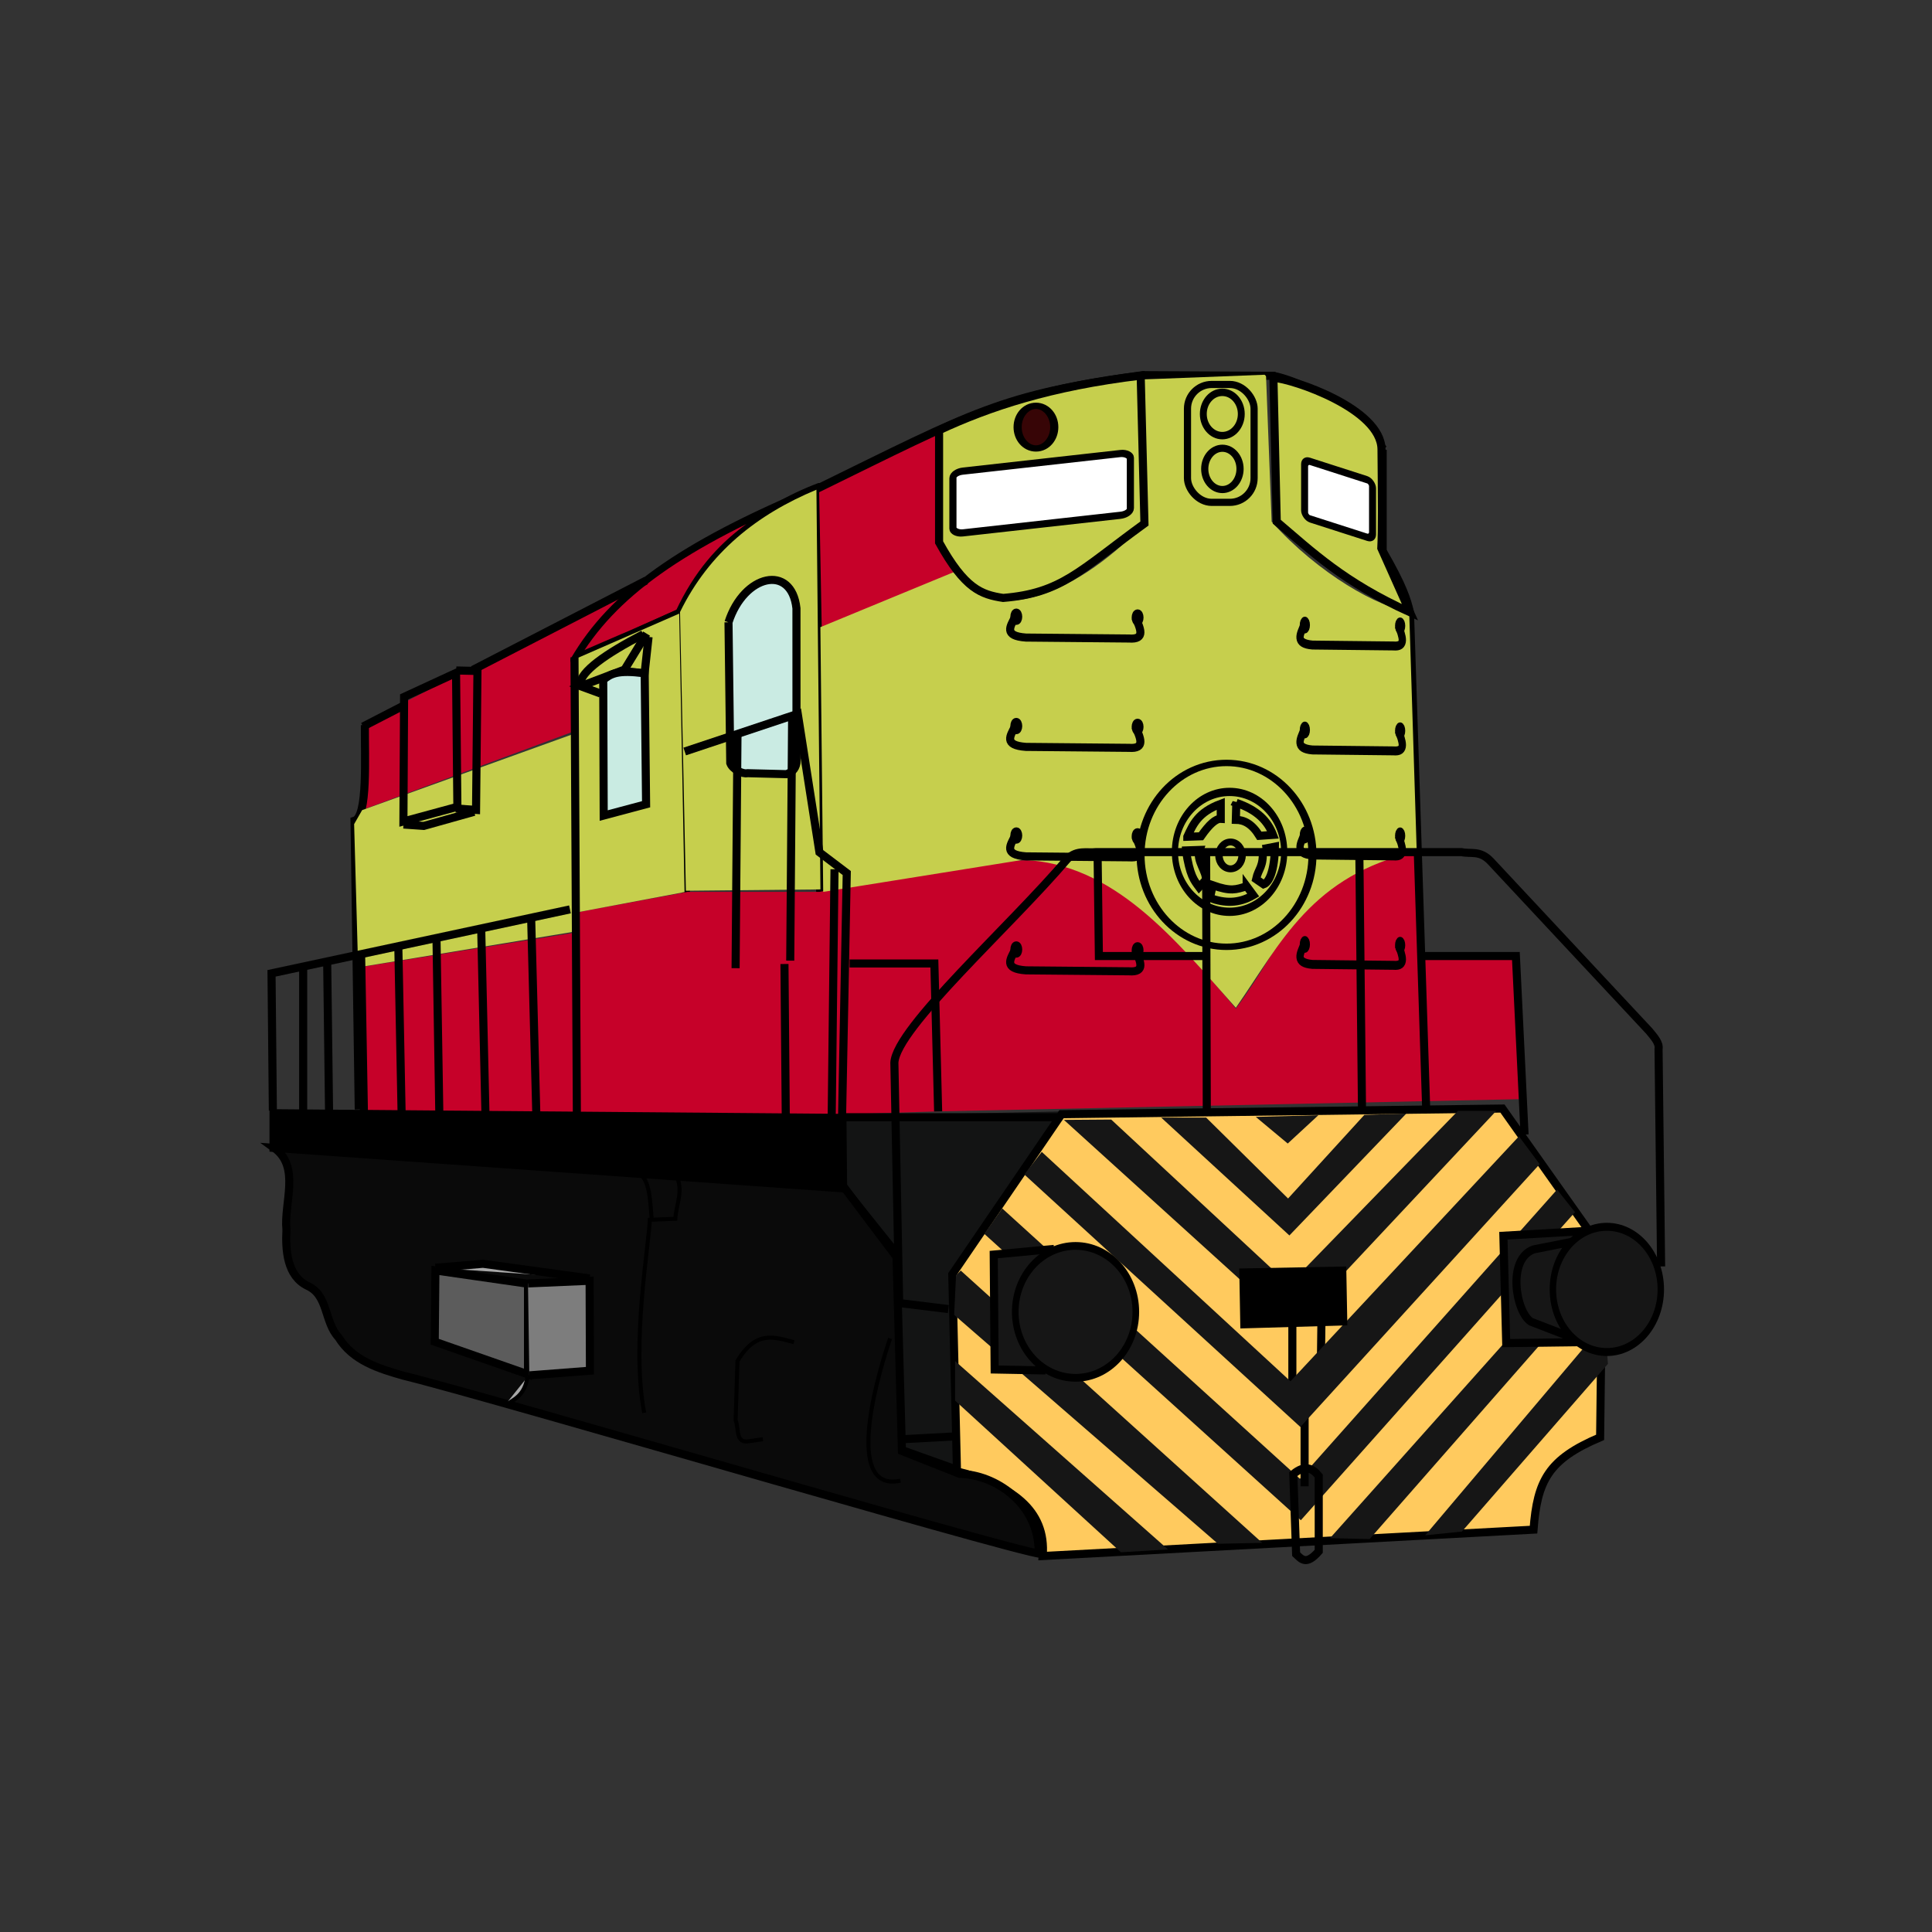 <?xml version="1.0" encoding="UTF-8" standalone="no"?>
<!-- Created with Inkscape (http://www.inkscape.org/) -->

<svg
   xmlns:dc="http://purl.org/dc/elements/1.1/"
   xmlns:cc="http://creativecommons.org/ns#"
   xmlns:rdf="http://www.w3.org/1999/02/22-rdf-syntax-ns#"
   xmlns:svg="http://www.w3.org/2000/svg"
   xmlns="http://www.w3.org/2000/svg"
   xmlns:sodipodi="http://sodipodi.sourceforge.net/DTD/sodipodi-0.dtd"
   xmlns:inkscape="http://www.inkscape.org/namespaces/inkscape"
   width="318.898"
   height="318.898"
   id="svg2"
   version="1.1"
   inkscape:version="0.48.3.1 r9886"
   sodipodi:docname="Logo SFA.svg">
  <rect width="100%" height="100%" fill="#333333" stroke="none"/>
  <defs
     id="defs4">
    <linearGradient
       id="linearGradient4210">
      <stop
         style="stop-color:#bd1015;stop-opacity:1;"
         offset="0"
         id="stop4212" />
      <stop
         id="stop4218"
         offset="0.5"
         style="stop-color:#bd1015;stop-opacity:0.498;" />
      <stop
         style="stop-color:#bd1015;stop-opacity:0;"
         offset="1"
         id="stop4214" />
    </linearGradient>
  </defs>
  <sodipodi:namedview
     id="base"
     pagecolor="#ffffff"
     bordercolor="#666666"
     borderopacity="1.0"
     inkscape:pageopacity="0.0"
     inkscape:pageshadow="2"
     inkscape:zoom="1.4204924"
     inkscape:cx="233.67497"
     inkscape:cy="193.25712"
     inkscape:document-units="px"
     inkscape:current-layer="layer1"
     showgrid="false"
     units="mm"
     inkscape:window-width="1280"
     inkscape:window-height="748"
     inkscape:window-x="0"
     inkscape:window-y="0"
     inkscape:window-maximized="1"
     fit-margin-top="0"
     fit-margin-left="0"
     fit-margin-right="0"
     fit-margin-bottom="0" />
  <g
     inkscape:label="vector draw"
     inkscape:groupmode="layer"
     id="layer1"
     transform="translate(-10,-723.465)"
     style="display:inline">
    <g
       id="g4111"
       transform="matrix(0.769,0,0,0.769,35.652,214.668)">
      <path
         inkscape:connector-curvature="0"
         id="path4302"
         d="m 160.324,972.575 12.335,4.853 -1.618,-42.667 24.265,-34.578 -47.722,1.011 -0.202,15.57 12.133,14.559 z"
         style="fill:#131414;fill-opacity:1;stroke:none" />
      <path
         sodipodi:nodetypes="cccccccccc"
         inkscape:connector-curvature="0"
         id="path4300"
         d="m 172.052,977.428 -1.011,-42.262 23.456,-34.376 94.635,-1.213 18.603,26.287 2.831,6.066 -0.468,38.218 c -11.13,4.731 -13.493,9.288 -14.294,19.817 l -105.352,5.662 c 0.824,-10.012 -6.893,-15.181 -18.401,-18.199 z"
         style="fill:#ffca5e;fill-opacity:1;stroke:#000000;stroke-width:1.734px;stroke-linecap:butt;stroke-linejoin:miter;stroke-opacity:1" />
      <path
         inkscape:connector-curvature="0"
         id="path4290"
         d="m 181.758,921.012 63.899,58.035 55.204,-62.079 3.842,4.853 -58.843,66.123 -67.943,-61.472 z"
         style="fill:#161616;fill-opacity:1;stroke:none" />
      <path
         inkscape:connector-curvature="0"
         id="path4296"
         d="m 252.128,991.785 38.622,-43.273 7.28,0.809 -37.409,42.667 z"
         style="fill:#161616;fill-opacity:1;stroke:none" />
      <path
         inkscape:connector-curvature="0"
         id="path4292"
         d="m 171.446,943.861 56.619,49.137 9.504,-0.202 -64.707,-58.439 -1.011,1.011 z"
         style="fill:#161616;fill-opacity:1;stroke:none" />
      <path
         inkscape:connector-curvature="0"
         id="path3926"
         d="m 305.512,949.726 -15.57,0.202 -0.607,-23.052 17.39,-1.011"
         style="fill:#161616;fill-opacity:1;stroke:#000000;stroke-width:1.734px;stroke-linecap:butt;stroke-linejoin:miter;stroke-opacity:1" />
      <path
         sodipodi:nodetypes="ccc"
         inkscape:connector-curvature="0"
         id="path3930"
         d="m 189.847,931.426 c -3.255,1.807 -6.349,3.208 -7.684,10.717 0.748,7.179 3.052,8.643 6.774,12.234"
         style="fill:none;stroke:#000000;stroke-width:1.734px;stroke-linecap:butt;stroke-linejoin:miter;stroke-opacity:1" />
      <path
         inkscape:connector-curvature="0"
         id="path3924"
         d="m 191.06,955.792 -10.919,-0.202 -0.202,-24.67 12.942,-1.213"
         style="fill:#161616;fill-opacity:1;stroke:#000000;stroke-width:1.734px;stroke-linecap:butt;stroke-linejoin:miter;stroke-opacity:1" />
      <path
         sodipodi:nodetypes="ccccc"
         inkscape:connector-curvature="0"
         id="path4163"
         d="m 244.039,943.255 0,14.964 c 1.427,3.175 3.025,2.814 6.066,0.607 l 0.202,-15.772 c -1.945,-1.523 -3.807,-3.961 -6.269,0.202 z"
         style="fill:none;stroke:#000000;stroke-width:1.734px;stroke-linecap:butt;stroke-linejoin:miter;stroke-opacity:1" />
      <path
         sodipodi:nodetypes="cc"
         inkscape:connector-curvature="0"
         id="path4165"
         d="m 246.668,958.218 1e-5,22.445"
         style="fill:none;stroke:#000000;stroke-width:1.734px;stroke-linecap:butt;stroke-linejoin:miter;stroke-opacity:1" />
      <path
         sodipodi:nodetypes="ccccc"
         inkscape:connector-curvature="0"
         id="path4167"
         d="m 244.242,978.035 c 2.439,-2.031 4.094,-1.32 5.46,0.404 l 0,16.177 c -2.706,3.105 -3.711,1.674 -4.853,0.607 z"
         style="fill:none;stroke:#000000;stroke-width:1.734px;stroke-linecap:butt;stroke-linejoin:miter;stroke-opacity:1" />
      <path
         inkscape:connector-curvature="0"
         id="path4282"
         d="m 236.184,901.368 6.863,5.719 6.577,-6.077 z"
         style="fill:#161616;fill-opacity:1;stroke:none" />
      <path
         inkscape:connector-curvature="0"
         id="path4284"
         d="m 225.531,901.511 17.587,17.373 16.372,-17.945 9.008,-0.286 -25.094,26.166 -27.525,-25.308 z"
         style="fill:#161616;fill-opacity:1;stroke:none" />
      <path
         inkscape:connector-curvature="0"
         id="path4286"
         d="m 195.004,902.011 10.152,-0.071 38.177,35.46 36.247,-37.319 8.222,0 -39.75,42.395 -10.152,-1.573 z"
         style="fill:#161616;fill-opacity:1;stroke:none" />
      <path
         sodipodi:nodetypes="cccc"
         inkscape:connector-curvature="0"
         id="path3928"
         d="m 304.248,928.14 -8.392,1.668 c -5.779,2.012 -3.886,13.411 -0.607,15.52 l 8.24,3.185"
         style="fill:none;stroke:#000000;stroke-width:1.734px;stroke-linecap:butt;stroke-linejoin:miter;stroke-opacity:1" />
      <path
         inkscape:connector-curvature="0"
         id="path4294"
         d="m 171.648,962.263 35.589,32.556 10.111,-0.607 -45.7,-40.442 z"
         style="fill:#161616;fill-opacity:1;stroke:none" />
      <path
         inkscape:connector-curvature="0"
         id="path4298"
         d="m 280.437,990.37 31.343,-35.994 -0.202,-2.629 -4.651,-1.213 -34.376,40.644 z"
         style="fill:#161616;fill-opacity:1;stroke:none" />
      <path
         sodipodi:nodetypes="cccccc"
         inkscape:connector-curvature="0"
         id="path3902"
         d="m 142.457,766.176 0.286,102.091 -7.435,0 -21.162,2.574 -1.287,-77.784 c 6.632,-13.609 16.87,-22.035 29.598,-26.881 z"
         style="fill:none;stroke:#000000;stroke-width:1.734px;stroke-linecap:butt;stroke-linejoin:miter;stroke-opacity:1" />
      <g
         style="fill:#c60129;fill-opacity:1"
         id="g3311">
        <path
           style="fill:#c60129;fill-opacity:1;fill-rule:nonzero;stroke:none"
           d="m 44.255,900.184 -0.404,-30.938 46.509,-7.482 -0.202,-4.246 24.063,-4.449 28.31,0 27.298,-5.257 9.908,-0.809 c 18.232,-3.172 29.678,3.923 52.17,31.14 11.12,-14.896 13.068,-28.212 39.229,-33.769 l 0.809,22.85 19.817,-0.404 1.415,30.736 -125.169,2.629 -32.96,1.011 z"
           id="path4196"
           inkscape:connector-curvature="0"
           sodipodi:nodetypes="cccccccccccccccc" />
        <g
           style="fill:#c60129;fill-opacity:1"
           id="g3291">
          <path
             inkscape:connector-curvature="0"
             id="path4188"
             d="m 44.656,835.38 45.469,-16.872 -0.572,-15.442 13.441,-16.3 -58.052,30.027 z"
             style="fill:#c60129;fill-opacity:1;stroke:none" />
          <path
             inkscape:connector-curvature="0"
             id="path4190"
             d="m 142.457,766.748 0.572,30.027 29.455,-12.297 -4.29,-6.291 -0.286,-24.307 z"
             style="fill:#c60129;fill-opacity:1;stroke:none" />
          <path
             sodipodi:nodetypes="cccc"
             inkscape:connector-curvature="0"
             id="path2996"
             d="m 89.839,803.352 c 8.25,-14.164 22.959,-24.638 51.475,-36.604 -8.936,4.83 -20.938,9.3 -28.922,26.372 z"
             style="fill:#c60129;fill-opacity:1;stroke:#000000;stroke-width:1.536;stroke-linecap:butt;stroke-linejoin:round;stroke-miterlimit:4;stroke-opacity:1;stroke-dasharray:none" />
        </g>
      </g>
      <path
         sodipodi:nodetypes="cc"
         inkscape:connector-curvature="0"
         id="path2996-2"
         d="m 112.739,792.912 c 5.82,-10.16 12.105,-18.238 28.467,-26.2"
         style="fill:none;stroke:#000000;stroke-width:1.536;stroke-linecap:butt;stroke-linejoin:round;stroke-miterlimit:4;stroke-opacity:1;stroke-dasharray:none" />
      <path
         sodipodi:nodetypes="cc"
         inkscape:connector-curvature="0"
         id="path2996-4"
         d="m 90.268,802.78 c 22.62,-9.803 0.153,0.026 22.592,-9.866"
         style="fill:none;stroke:#000000;stroke-width:1.536;stroke-linecap:butt;stroke-linejoin:round;stroke-miterlimit:4;stroke-opacity:1;stroke-dasharray:none" />
      <path
         sodipodi:nodetypes="cc"
         inkscape:connector-curvature="0"
         id="path3791"
         d="m 141.599,766.748 c 34.439,-16.861 39.72,-20.333 70.348,-24.593 l 28.454,0.143"
         style="fill:none;stroke:#000000;stroke-width:1.734px;stroke-linecap:butt;stroke-linejoin:round;stroke-opacity:1" />
      <path
         sodipodi:nodetypes="cc"
         inkscape:connector-curvature="0"
         id="path3795"
         d="m 263.565,758.026 c -4.364,-5.79 -14.106,-13.652 -23.592,-15.728"
         style="fill:none;stroke:#000000;stroke-width:1.734px;stroke-linecap:butt;stroke-linejoin:round;stroke-opacity:1" />
      <path
         sodipodi:nodetypes="cccc"
         inkscape:connector-curvature="0"
         id="path3797"
         d="m 263.422,758.168 0,21.734 c 4.359,7.511 5.25,10.514 5.862,13.155 l 3.467,106.166"
         style="fill:none;stroke:#000000;stroke-width:1.734px;stroke-linecap:butt;stroke-linejoin:round;stroke-opacity:1" />
      <path
         sodipodi:nodetypes="cccc"
         inkscape:connector-curvature="0"
         id="path3866"
         d="m 44.558,817.581 c 0,0 5.832,-3.008 8.747,-4.512 m 14.826,-7.647 c 12.397,-6.395 37.191,-19.184 37.191,-19.184"
         style="fill:none;stroke:#000000;stroke-width:1.734px;stroke-linecap:butt;stroke-linejoin:miter;stroke-opacity:1" />
      <path
         sodipodi:nodetypes="ccc"
         inkscape:connector-curvature="0"
         id="path3868"
         d="m 44.963,817.277 c -0.045,6.934 0.64,19.648 -2.224,20.524 l 0.91,61.978"
         style="fill:none;stroke:#000000;stroke-width:1.734px;stroke-linecap:butt;stroke-linejoin:miter;stroke-opacity:1" />
      <g
         style="fill:#c6cf4d;fill-opacity:1"
         id="g4102">
        <path
           style="fill:#c6cf4d;fill-opacity:1;stroke:none"
           d="m 113.86,852.824 28.883,-0.286 -0.858,-85.791 c -12.723,5.299 -23.022,13.427 -29.283,26.265 z"
           id="path4244"
           inkscape:connector-curvature="0"
           sodipodi:nodetypes="ccccc" />
        <g
           style="fill:#c6cf4d;fill-opacity:1"
           id="g3298">
          <path
             sodipodi:nodetypes="cccccccccccc"
             inkscape:connector-curvature="0"
             id="path4248"
             d="m 143.338,853.069 42.869,-6.875 c 19.567,0.832 32.4,16.815 45.7,31.747 9.814,-14.114 16.26,-28.415 38.825,-33.567 l -1.618,-51.564 c -6.192,-0.542 -19.56,-8.027 -29.523,-19.21 l -1.213,-31.545 -26.085,1.011 -0.202,31.14 c -15.849,16.563 -33.937,21.671 -40.442,10.111 l -28.916,11.93 z"
             style="fill:#c6cf4d;fill-opacity:1;stroke:none" />
          <path
             inkscape:connector-curvature="0"
             id="path4246"
             d="m 90.84,857.4 22.735,-4.29 -1.144,-59.768 -22.592,9.866 z"
             style="fill:#c6cf4d;fill-opacity:1;stroke:none" />
          <path
             inkscape:connector-curvature="0"
             id="path4194"
             d="m 44.37,835.523 -1.716,3.003 0.858,30.742 46.756,-7.721 L 89.982,819.08 z"
             style="fill:#c6cf4d;fill-opacity:1;stroke:none" />
          <path
             sodipodi:nodetypes="cccccc"
             inkscape:connector-curvature="0"
             id="path3870"
             d="m 168.21,753.985 0,24.063 c 5.523,10.02 9.103,11.213 13.75,11.93 12.551,-1.051 16.229,-5.712 30.332,-15.975 l -0.809,-31.747 c -19.517,2.359 -32.473,6.716 -43.273,11.728 z"
             style="fill:#c6cf4d;fill-opacity:1;stroke:#000000;stroke-width:1.734px;stroke-linecap:butt;stroke-linejoin:miter;stroke-opacity:1" />
          <path
             sodipodi:nodetypes="ccccsc"
             inkscape:connector-curvature="0"
             id="path3872"
             d="m 239.973,742.726 0.715,30.885 c 7.65,6.482 14.322,12.964 28.597,19.446 l -6.153,-13.771 c 0.198,-4.018 0.152,-9.87 0.043,-21.21 -0.083,-8.686 -18.926,-15.059 -23.202,-15.35 z"
             style="fill:#c6cf4d;fill-opacity:1;stroke:#000000;stroke-width:1.734px;stroke-linecap:butt;stroke-linejoin:miter;stroke-opacity:1" />
        </g>
      </g>
      <rect
         ry="1.214"
         rx="2.142"
         transform="matrix(0.994,-0.111,0,1,0,0)"
         y="782.112"
         x="172.214"
         height="13.257"
         width="38.32"
         id="rect3874"
         style="fill:#ffffff;fill-opacity:1;stroke:#000000;stroke-width:1.541;stroke-linecap:round;stroke-linejoin:round;stroke-miterlimit:4;stroke-opacity:1;stroke-dasharray:none" />
      <path
         transform="matrix(1.83,0,0,1.977,-101.649,515.369)"
         d="m 182.91,118.93 c 0,1.298 -0.997,2.35 -2.227,2.35 -1.23,0 -2.227,-1.052 -2.227,-2.35 0,-1.298 0.997,-2.35 2.227,-2.35 1.23,0 2.227,1.052 2.227,2.35 z"
         sodipodi:ry="2.3502917"
         sodipodi:rx="2.2265923"
         sodipodi:cy="118.93041"
         sodipodi:cx="180.68384"
         id="path3880"
         style="fill:none;stroke:#000000;stroke-width:0.807;stroke-linecap:round;stroke-linejoin:round;stroke-miterlimit:4;stroke-opacity:1;stroke-dasharray:none"
         sodipodi:type="arc" />
      <path
         transform="matrix(2.042,0,0,2.028,-139.686,507.709)"
         d="m 182.416,125.528 c 0,1.207 -0.831,2.185 -1.855,2.185 -1.025,0 -1.855,-0.978 -1.855,-2.185 0,-1.207 0.831,-2.185 1.855,-2.185 1.025,0 1.855,0.978 1.855,2.185 z"
         sodipodi:ry="2.185359"
         sodipodi:rx="1.8554935"
         sodipodi:cy="125.52772"
         sodipodi:cx="180.56013"
         id="path3882"
         style="fill:none;stroke:#000000;stroke-width:0.755;stroke-linecap:round;stroke-linejoin:round;stroke-miterlimit:4;stroke-opacity:1;stroke-dasharray:none"
         sodipodi:type="arc" />
      <rect
         ry="5.202"
         rx="5.202"
         y="744.156"
         x="221.528"
         height="25.308"
         width="14.298"
         id="rect3884"
         style="fill:none;stroke:#000000;stroke-width:1.536;stroke-linecap:round;stroke-linejoin:round;stroke-miterlimit:4;stroke-opacity:1;stroke-dasharray:none" />
      <path
         transform="matrix(2.172,0,0,1.734,-162.181,544.454)"
         d="m 189.013,173.399 c 0,6.285 -3.803,11.38 -8.494,11.38 -4.691,0 -8.494,-5.095 -8.494,-11.38 0,-6.285 3.803,-11.38 8.494,-11.38 4.691,0 8.494,5.095 8.494,11.38 z"
         sodipodi:ry="11.380361"
         sodipodi:rx="8.4940367"
         sodipodi:cy="173.39946"
         sodipodi:cx="180.51891"
         id="path3886"
         style="fill:none;stroke:#000000;stroke-width:0.792;stroke-linecap:round;stroke-linejoin:round;stroke-miterlimit:4;stroke-opacity:1;stroke-dasharray:none"
         sodipodi:type="arc" />
      <path
         transform="matrix(2.539,0,0,3.392,-230.079,309.457)"
         d="m 186.044,157.731 c 0,2.095 -2.068,3.793 -4.618,3.793 -2.551,0 -4.618,-1.698 -4.618,-3.793 0,-2.095 2.068,-3.793 4.618,-3.793 2.551,0 4.618,1.698 4.618,3.793 z"
         sodipodi:ry="3.7934535"
         sodipodi:rx="4.6181173"
         sodipodi:cy="157.73083"
         sodipodi:cx="181.42604"
         id="path3888"
         style="fill:none;stroke:#000000;stroke-width:0.523;stroke-linecap:round;stroke-linejoin:round;stroke-miterlimit:4;stroke-opacity:1;stroke-dasharray:none"
         sodipodi:type="arc" />
      <path
         transform="matrix(2.178,0,0,2.017,-164.409,495.229)"
         d="m 182.577,173.533 c 0,0.789 -0.509,1.429 -1.137,1.429 -0.628,0 -1.137,-0.64 -1.137,-1.429 0,-0.789 0.509,-1.429 1.137,-1.429 0.628,0 1.137,0.64 1.137,1.429 z"
         sodipodi:ry="1.4286572"
         sodipodi:rx="1.1370945"
         sodipodi:cy="173.53267"
         sodipodi:cx="181.43945"
         id="path3890"
         style="fill:none;stroke:#000000;stroke-width:0.733;stroke-linecap:round;stroke-linejoin:round;stroke-miterlimit:4;stroke-opacity:1;stroke-dasharray:none"
         sodipodi:type="arc" />
      <path
         sodipodi:nodetypes="ccccc"
         inkscape:connector-curvature="0"
         id="path3892"
         d="m 221.493,841.239 2.932,-0.101 c 1.832,-2.635 3.223,-3.802 4.246,-3.741 l 0,-3.235 c -4.872,1.828 -5.982,4.462 -7.178,7.077 z"
         style="fill:none;stroke:#000000;stroke-width:1.734px;stroke-linecap:butt;stroke-linejoin:miter;stroke-opacity:1" />
      <path
         sodipodi:nodetypes="ccccc"
         inkscape:connector-curvature="0"
         id="path3894"
         d="m 232.008,833.96 -0.101,3.64 c 1.766,0.021 3.473,0.854 5.055,3.438 l 2.932,-0.202 c -1.11,-2.914 -3.304,-5.301 -7.886,-6.875 z"
         style="fill:none;stroke:#000000;stroke-width:1.734px;stroke-linecap:butt;stroke-linejoin:miter;stroke-opacity:1" />
      <path
         sodipodi:nodetypes="ccccc"
         inkscape:connector-curvature="0"
         id="path3896"
         d="m 237.67,843.868 2.629,-0.506 c -0.087,5.245 -1.262,7.696 -2.427,8.088 l -1.618,-1.112 c 0.527,-2.39 1.658,-2.532 1.416,-6.471 z"
         style="fill:none;stroke:#000000;stroke-width:1.734px;stroke-linecap:butt;stroke-linejoin:miter;stroke-opacity:1" />
      <path
         sodipodi:nodetypes="ccccc"
         inkscape:connector-curvature="0"
         id="path3898"
         d="m 234.232,851.856 1.415,1.921 c -3.168,1.834 -6.134,1.735 -9.302,0.607 l 0.607,-2.73 c 3.919,1.368 4.948,0.925 7.28,0.202 z"
         style="fill:none;stroke:#000000;stroke-width:1.734px;stroke-linecap:butt;stroke-linejoin:miter;stroke-opacity:1" />
      <path
         sodipodi:nodetypes="ccccc"
         inkscape:connector-curvature="0"
         id="path3900"
         d="m 221.19,844.172 2.932,-0.101 c -0.817,2.261 1.695,4.861 1.314,6.471 l -1.415,1.517 c -1.125,-1.533 -1.967,-2.44 -2.831,-7.886 z"
         style="fill:none;stroke:#000000;stroke-width:1.734px;stroke-linecap:butt;stroke-linejoin:miter;stroke-opacity:1" />
      <path
         sodipodi:nodetypes="ccccccc"
         inkscape:connector-curvature="0"
         id="path3904"
         d="m 123.011,795.202 0.378,30.226 c 0.474,1.343 2.69,2.414 3.695,2.164 l 8.367,0.211 c 0.961,-0.363 1.856,-0.842 2.153,-2.399 l -0.009,-33.204 c -1.054,-9.594 -11.262,-7.303 -14.585,3.003 z"
         style="fill:#caeff6;fill-opacity:0.883;stroke:#000000;stroke-width:1.734px;stroke-linecap:butt;stroke-linejoin:miter;stroke-opacity:1" />
      <path
         inkscape:connector-curvature="0"
         id="path3906"
         d="m 89.955,802.718 0.506,97.87"
         style="fill:none;stroke:#000000;stroke-width:1.734px;stroke-linecap:butt;stroke-linejoin:miter;stroke-opacity:1" />
      <path
         inkscape:connector-curvature="0"
         id="path3908"
         d="m 25.353,900.581 122.109,1.001 0.143,14.441 -122.252,-8.007 z"
         style="fill:#000000;fill-opacity:1;stroke:#000000;stroke-width:1.734px;stroke-linecap:butt;stroke-linejoin:miter;stroke-opacity:1" />
      <path
         inkscape:connector-curvature="0"
         id="path3910"
         d="m 135.022,868.553 0.286,33.172"
         style="fill:none;stroke:#000000;stroke-width:1.734px;stroke-linecap:butt;stroke-linejoin:miter;stroke-opacity:1" />
      <path
         inkscape:connector-curvature="0"
         id="path3912"
         d="m 147.748,901.439 46.47,0"
         style="fill:none;stroke:#000000;stroke-width:1.734px;stroke-linecap:butt;stroke-linejoin:miter;stroke-opacity:1" />
      <path
         sodipodi:nodetypes="cccc"
         inkscape:connector-curvature="0"
         id="path3916"
         d="m 171.244,976.822 -11.324,-4.044 -1.011,-42.262 -11.526,-14.408"
         style="fill:none;stroke:#000000;stroke-width:1.734px;stroke-linecap:butt;stroke-linejoin:miter;stroke-opacity:1" />
      <path
         sodipodi:nodetypes="ccc"
         inkscape:connector-curvature="0"
         id="path3918"
         d="m 271.144,866.837 20.876,0 1.859,38.32"
         style="fill:none;stroke:#000000;stroke-width:1.734px;stroke-linecap:butt;stroke-linejoin:miter;stroke-opacity:1" />
      <path
         inkscape:connector-curvature="0"
         id="path3920"
         d="m 160.324,970.553 11.324,-0.607"
         style="fill:none;stroke:#000000;stroke-width:1.734px;stroke-linecap:butt;stroke-linejoin:miter;stroke-opacity:1" />
      <path
         inkscape:connector-curvature="0"
         id="path3936"
         d="m 53.253,838.611 4.348,0.303 10.818,-3.033"
         style="fill:none;stroke:#000000;stroke-width:1.734px;stroke-linecap:butt;stroke-linejoin:miter;stroke-opacity:1" />
      <path
         inkscape:connector-curvature="0"
         id="path3948"
         d="m 88.981,856.828 -64.057,13.727 0.286,29.455"
         style="fill:none;stroke:#000000;stroke-width:1.734px;stroke-linecap:butt;stroke-linejoin:miter;stroke-opacity:1" />
      <path
         inkscape:connector-curvature="0"
         id="path3950"
         d="m 31.718,869.246 0,31.14"
         style="fill:none;stroke:#000000;stroke-width:1.734px;stroke-linecap:butt;stroke-linejoin:miter;stroke-opacity:1" />
      <path
         inkscape:connector-curvature="0"
         id="path3952"
         d="M 37.279,900.791 36.874,868.336"
         style="fill:none;stroke:#000000;stroke-width:1.734px;stroke-linecap:butt;stroke-linejoin:miter;stroke-opacity:1" />
      <path
         inkscape:connector-curvature="0"
         id="path3954"
         d="m 44.154,866.617 0.607,34.174"
         style="fill:none;stroke:#000000;stroke-width:1.734px;stroke-linecap:butt;stroke-linejoin:miter;stroke-opacity:1" />
      <path
         inkscape:connector-curvature="0"
         id="path3956"
         d="M 52.849,900.791 52.141,864.898"
         style="fill:none;stroke:#000000;stroke-width:1.734px;stroke-linecap:butt;stroke-linejoin:miter;stroke-opacity:1" />
      <path
         inkscape:connector-curvature="0"
         id="path3958"
         d="m 60.331,862.977 0.607,37.611"
         style="fill:none;stroke:#000000;stroke-width:1.734px;stroke-linecap:butt;stroke-linejoin:miter;stroke-opacity:1" />
      <path
         inkscape:connector-curvature="0"
         id="path3960"
         d="M 70.846,900.892 69.936,861.258"
         style="fill:none;stroke:#000000;stroke-width:1.734px;stroke-linecap:butt;stroke-linejoin:miter;stroke-opacity:1" />
      <path
         inkscape:connector-curvature="0"
         id="path3962"
         d="m 80.653,858.731 1.112,42.262"
         style="fill:none;stroke:#000000;stroke-width:1.734px;stroke-linecap:butt;stroke-linejoin:miter;stroke-opacity:1" />
      <path
         sodipodi:nodetypes="ccccc"
         inkscape:connector-curvature="0"
         id="path3964"
         d="m 113.613,822.939 24.265,-8.088 4.651,29.725 5.864,4.449 -1.011,52.575"
         style="fill:none;stroke:#000000;stroke-width:1.734px;stroke-linecap:butt;stroke-linejoin:miter;stroke-opacity:1" />
      <path
         inkscape:connector-curvature="0"
         id="path3966"
         d="m 145.765,848.216 -0.607,53.384"
         style="fill:none;stroke:#000000;stroke-width:1.734px;stroke-linecap:butt;stroke-linejoin:miter;stroke-opacity:1" />
      <path
         inkscape:connector-curvature="0"
         id="path3968"
         d="m 136.665,816.064 -0.404,51.766"
         style="fill:none;stroke:#000000;stroke-width:1.734px;stroke-linecap:butt;stroke-linejoin:miter;stroke-opacity:1" />
      <path
         inkscape:connector-curvature="0"
         id="path3970"
         d="m 124.937,819.502 -0.404,49.946"
         style="fill:none;stroke:#000000;stroke-width:1.734px;stroke-linecap:butt;stroke-linejoin:miter;stroke-opacity:1" />
      <path
         sodipodi:nodetypes="cccccccccc"
         inkscape:connector-curvature="0"
         id="path3972"
         d="m 170.196,942.619 -10.552,-1.297 -1.03,-51.607 c 0.471,-7.538 24.784,-29.169 37.176,-43.753 2.049,-1.951 4.099,-1.207 6.148,-1.43 l 78.397,0 c 2.05,0.452 3.931,-0.453 6.221,1.921 l 34.059,36.47 c 1.057,1.288 2.255,2.576 2.025,3.865 l 0.549,46.681"
         style="fill:none;stroke:#000000;stroke-width:1.734px;stroke-linecap:butt;stroke-linejoin:miter;stroke-opacity:1" />
      <path
         inkscape:connector-curvature="0"
         id="path3974"
         d="m 202.225,844.245 0.286,22.592 22.592,0"
         style="fill:none;stroke:#000000;stroke-width:1.734px;stroke-linecap:butt;stroke-linejoin:miter;stroke-opacity:1" />
      <path
         sodipodi:nodetypes="cc"
         inkscape:connector-curvature="0"
         id="path3976"
         d="m 225.674,900.581 -0.143,-55.621"
         style="fill:none;stroke:#000000;stroke-width:1.734px;stroke-linecap:butt;stroke-linejoin:miter;stroke-opacity:1" />
      <path
         sodipodi:nodetypes="cc"
         inkscape:connector-curvature="0"
         id="path3978"
         d="m 258.99,900.152 -0.572,-55.478"
         style="fill:none;stroke:#000000;stroke-width:1.734px;stroke-linecap:butt;stroke-linejoin:miter;stroke-opacity:1" />
      <g
         transform="matrix(1.734,0,0,1.734,-84.483,-665.832)"
         id="g4002">
        <path
           style="fill:none;stroke:#000000;stroke-width:1px;stroke-linecap:butt;stroke-linejoin:miter;stroke-opacity:1"
           d="m 155.111,157.468 c -0.538,1.101 -1.464,2.306 1.37,2.507 l 12.741,0.117 c 2.142,0.164 1.388,-1.281 0.816,-2.624"
           id="path3980"
           inkscape:connector-curvature="0"
           transform="translate(0,698.031)"
           sodipodi:nodetypes="cccc" />
        <path
           sodipodi:type="arc"
           style="fill:none;stroke:#000000;stroke-width:0.886;stroke-linecap:round;stroke-linejoin:round;stroke-miterlimit:4;stroke-opacity:1;stroke-dasharray:none"
           id="path3982"
           sodipodi:cx="159.36816"
           sodipodi:cy="163.1093"
           sodipodi:rx="0.29156268"
           sodipodi:ry="0.56854725"
           d="m 159.66,163.109 c 0,0.314 -0.131,0.569 -0.292,0.569 -0.161,0 -0.292,-0.255 -0.292,-0.569 0,-0.314 0.131,-0.569 0.292,-0.569 0.161,0 0.292,0.255 0.292,0.569 z"
           transform="translate(-4.082,692.317)" />
        <path
           sodipodi:type="arc"
           style="fill:none;stroke:#000000;stroke-width:0.886;stroke-linecap:round;stroke-linejoin:round;stroke-miterlimit:4;stroke-opacity:1;stroke-dasharray:none;display:inline"
           id="path3982-5"
           sodipodi:cx="159.36816"
           sodipodi:cy="163.1093"
           sodipodi:rx="0.29156268"
           sodipodi:ry="0.56854725"
           d="m 159.66,163.109 c 0,0.314 -0.131,0.569 -0.292,0.569 -0.161,0 -0.292,-0.255 -0.292,-0.569 0,-0.314 0.131,-0.569 0.292,-0.569 0.161,0 0.292,0.255 0.292,0.569 z"
           transform="translate(10.934,692.419)" />
      </g>
      <g
         id="g4002-8"
         style="display:inline"
         transform="matrix(1.734,0,0,1.734,-84.483,-689.298)">
        <path
           style="fill:none;stroke:#000000;stroke-width:1px;stroke-linecap:butt;stroke-linejoin:miter;stroke-opacity:1"
           d="m 155.111,157.468 c -0.538,1.101 -1.464,2.306 1.37,2.507 l 12.741,0.117 c 2.142,0.164 1.388,-1.281 0.816,-2.624"
           id="path3980-1"
           inkscape:connector-curvature="0"
           transform="translate(0,698.031)"
           sodipodi:nodetypes="cccc" />
        <path
           sodipodi:type="arc"
           style="fill:none;stroke:#000000;stroke-width:0.886;stroke-linecap:round;stroke-linejoin:round;stroke-miterlimit:4;stroke-opacity:1;stroke-dasharray:none"
           id="path3982-4"
           sodipodi:cx="159.36816"
           sodipodi:cy="163.1093"
           sodipodi:rx="0.29156268"
           sodipodi:ry="0.56854725"
           d="m 159.66,163.109 c 0,0.314 -0.131,0.569 -0.292,0.569 -0.161,0 -0.292,-0.255 -0.292,-0.569 0,-0.314 0.131,-0.569 0.292,-0.569 0.161,0 0.292,0.255 0.292,0.569 z"
           transform="translate(-4.082,692.317)" />
        <path
           sodipodi:type="arc"
           style="fill:none;stroke:#000000;stroke-width:0.886;stroke-linecap:round;stroke-linejoin:round;stroke-miterlimit:4;stroke-opacity:1;stroke-dasharray:none;display:inline"
           id="path3982-5-9"
           sodipodi:cx="159.36816"
           sodipodi:cy="163.1093"
           sodipodi:rx="0.29156268"
           sodipodi:ry="0.56854725"
           d="m 159.66,163.109 c 0,0.314 -0.131,0.569 -0.292,0.569 -0.161,0 -0.292,-0.255 -0.292,-0.569 0,-0.314 0.131,-0.569 0.292,-0.569 0.161,0 0.292,0.255 0.292,0.569 z"
           transform="translate(10.934,692.419)" />
      </g>
      <g
         id="g4002-8-0"
         style="display:inline"
         transform="matrix(1.734,0,0,1.734,-84.483,-642.334)">
        <path
           style="fill:none;stroke:#000000;stroke-width:1px;stroke-linecap:butt;stroke-linejoin:miter;stroke-opacity:1"
           d="m 155.111,157.468 c -0.538,1.101 -1.464,2.306 1.37,2.507 l 12.741,0.117 c 2.142,0.164 1.388,-1.281 0.816,-2.624"
           id="path3980-1-1"
           inkscape:connector-curvature="0"
           transform="translate(0,698.031)"
           sodipodi:nodetypes="cccc" />
        <path
           sodipodi:type="arc"
           style="fill:none;stroke:#000000;stroke-width:0.886;stroke-linecap:round;stroke-linejoin:round;stroke-miterlimit:4;stroke-opacity:1;stroke-dasharray:none"
           id="path3982-4-8"
           sodipodi:cx="159.36816"
           sodipodi:cy="163.1093"
           sodipodi:rx="0.29156268"
           sodipodi:ry="0.56854725"
           d="m 159.66,163.109 c 0,0.314 -0.131,0.569 -0.292,0.569 -0.161,0 -0.292,-0.255 -0.292,-0.569 0,-0.314 0.131,-0.569 0.292,-0.569 0.161,0 0.292,0.255 0.292,0.569 z"
           transform="translate(-4.082,692.317)" />
        <path
           sodipodi:type="arc"
           style="fill:none;stroke:#000000;stroke-width:0.886;stroke-linecap:round;stroke-linejoin:round;stroke-miterlimit:4;stroke-opacity:1;stroke-dasharray:none;display:inline"
           id="path3982-5-9-5"
           sodipodi:cx="159.36816"
           sodipodi:cy="163.1093"
           sodipodi:rx="0.29156268"
           sodipodi:ry="0.56854725"
           d="m 159.66,163.109 c 0,0.314 -0.131,0.569 -0.292,0.569 -0.161,0 -0.292,-0.255 -0.292,-0.569 0,-0.314 0.131,-0.569 0.292,-0.569 0.161,0 0.292,0.255 0.292,0.569 z"
           transform="translate(10.934,692.419)" />
      </g>
      <g
         id="g4002-8-0-0"
         style="display:inline"
         transform="matrix(1.734,0,0,1.734,-84.483,-617.867)">
        <path
           style="fill:none;stroke:#000000;stroke-width:1px;stroke-linecap:butt;stroke-linejoin:miter;stroke-opacity:1"
           d="m 155.111,157.468 c -0.538,1.101 -1.464,2.306 1.37,2.507 l 12.741,0.117 c 2.142,0.164 1.388,-1.281 0.816,-2.624"
           id="path3980-1-1-3"
           inkscape:connector-curvature="0"
           transform="translate(0,698.031)"
           sodipodi:nodetypes="cccc" />
        <path
           sodipodi:type="arc"
           style="fill:none;stroke:#000000;stroke-width:0.886;stroke-linecap:round;stroke-linejoin:round;stroke-miterlimit:4;stroke-opacity:1;stroke-dasharray:none"
           id="path3982-4-8-3"
           sodipodi:cx="159.36816"
           sodipodi:cy="163.1093"
           sodipodi:rx="0.29156268"
           sodipodi:ry="0.56854725"
           d="m 159.66,163.109 c 0,0.314 -0.131,0.569 -0.292,0.569 -0.161,0 -0.292,-0.255 -0.292,-0.569 0,-0.314 0.131,-0.569 0.292,-0.569 0.161,0 0.292,0.255 0.292,0.569 z"
           transform="translate(-4.082,692.317)" />
        <path
           sodipodi:type="arc"
           style="fill:none;stroke:#000000;stroke-width:0.886;stroke-linecap:round;stroke-linejoin:round;stroke-miterlimit:4;stroke-opacity:1;stroke-dasharray:none;display:inline"
           id="path3982-5-9-5-7"
           sodipodi:cx="159.36816"
           sodipodi:cy="163.1093"
           sodipodi:rx="0.29156268"
           sodipodi:ry="0.56854725"
           d="m 159.66,163.109 c 0,0.314 -0.131,0.569 -0.292,0.569 -0.161,0 -0.292,-0.255 -0.292,-0.569 0,-0.314 0.131,-0.569 0.292,-0.569 0.161,0 0.292,0.255 0.292,0.569 z"
           transform="translate(10.934,692.419)" />
      </g>
      <g
         transform="matrix(1.362,0,0,1.664,35.221,-605.112)"
         id="g4002-6"
         style="display:inline">
        <path
           style="fill:none;stroke:#000000;stroke-width:1.152px;stroke-linecap:butt;stroke-linejoin:miter;stroke-opacity:1"
           d="m 155.111,157.468 c -0.538,1.101 -1.464,2.306 1.37,2.507 l 12.741,0.117 c 2.142,0.164 1.388,-1.281 0.816,-2.624"
           id="path3980-2"
           inkscape:connector-curvature="0"
           transform="translate(0,698.031)"
           sodipodi:nodetypes="cccc" />
        <path
           sodipodi:type="arc"
           style="fill:none;stroke:#000000;stroke-width:1.02;stroke-linecap:round;stroke-linejoin:round;stroke-miterlimit:4;stroke-opacity:1;stroke-dasharray:none"
           id="path3982-2"
           sodipodi:cx="159.36816"
           sodipodi:cy="163.1093"
           sodipodi:rx="0.29156268"
           sodipodi:ry="0.56854725"
           d="m 159.66,163.109 c 0,0.314 -0.131,0.569 -0.292,0.569 -0.161,0 -0.292,-0.255 -0.292,-0.569 0,-0.314 0.131,-0.569 0.292,-0.569 0.161,0 0.292,0.255 0.292,0.569 z"
           transform="translate(-4.082,692.317)" />
        <path
           sodipodi:type="arc"
           style="fill:none;stroke:#000000;stroke-width:1.02;stroke-linecap:round;stroke-linejoin:round;stroke-miterlimit:4;stroke-opacity:1;stroke-dasharray:none;display:inline"
           id="path3982-5-7"
           sodipodi:cx="159.36816"
           sodipodi:cy="163.1093"
           sodipodi:rx="0.29156268"
           sodipodi:ry="0.56854725"
           d="m 159.66,163.109 c 0,0.314 -0.131,0.569 -0.292,0.569 -0.161,0 -0.292,-0.255 -0.292,-0.569 0,-0.314 0.131,-0.569 0.292,-0.569 0.161,0 0.292,0.255 0.292,0.569 z"
           transform="translate(10.934,692.419)" />
      </g>
      <g
         id="g4002-8-9"
         style="display:inline"
         transform="matrix(1.362,0,0,1.664,35.221,-627.631)">
        <path
           style="fill:none;stroke:#000000;stroke-width:1.152px;stroke-linecap:butt;stroke-linejoin:miter;stroke-opacity:1"
           d="m 155.111,157.468 c -0.538,1.101 -1.464,2.306 1.37,2.507 l 12.741,0.117 c 2.142,0.164 1.388,-1.281 0.816,-2.624"
           id="path3980-1-4"
           inkscape:connector-curvature="0"
           transform="translate(0,698.031)"
           sodipodi:nodetypes="cccc" />
        <path
           sodipodi:type="arc"
           style="fill:none;stroke:#000000;stroke-width:1.02;stroke-linecap:round;stroke-linejoin:round;stroke-miterlimit:4;stroke-opacity:1;stroke-dasharray:none"
           id="path3982-4-1"
           sodipodi:cx="159.36816"
           sodipodi:cy="163.1093"
           sodipodi:rx="0.29156268"
           sodipodi:ry="0.56854725"
           d="m 159.66,163.109 c 0,0.314 -0.131,0.569 -0.292,0.569 -0.161,0 -0.292,-0.255 -0.292,-0.569 0,-0.314 0.131,-0.569 0.292,-0.569 0.161,0 0.292,0.255 0.292,0.569 z"
           transform="translate(-4.082,692.317)" />
        <path
           sodipodi:type="arc"
           style="fill:none;stroke:#000000;stroke-width:1.02;stroke-linecap:round;stroke-linejoin:round;stroke-miterlimit:4;stroke-opacity:1;stroke-dasharray:none;display:inline"
           id="path3982-5-9-7"
           sodipodi:cx="159.36816"
           sodipodi:cy="163.1093"
           sodipodi:rx="0.29156268"
           sodipodi:ry="0.56854725"
           d="m 159.66,163.109 c 0,0.314 -0.131,0.569 -0.292,0.569 -0.161,0 -0.292,-0.255 -0.292,-0.569 0,-0.314 0.131,-0.569 0.292,-0.569 0.161,0 0.292,0.255 0.292,0.569 z"
           transform="translate(10.934,692.419)" />
      </g>
      <g
         id="g4002-8-0-9"
         style="display:inline"
         transform="matrix(1.362,0,0,1.664,35.221,-582.563)">
        <path
           style="fill:none;stroke:#000000;stroke-width:1.152px;stroke-linecap:butt;stroke-linejoin:miter;stroke-opacity:1"
           d="m 155.111,157.468 c -0.538,1.101 -1.464,2.306 1.37,2.507 l 12.741,0.117 c 2.142,0.164 1.388,-1.281 0.816,-2.624"
           id="path3980-1-1-31"
           inkscape:connector-curvature="0"
           transform="translate(0,698.031)"
           sodipodi:nodetypes="cccc" />
        <path
           sodipodi:type="arc"
           style="fill:none;stroke:#000000;stroke-width:1.02;stroke-linecap:round;stroke-linejoin:round;stroke-miterlimit:4;stroke-opacity:1;stroke-dasharray:none"
           id="path3982-4-8-9"
           sodipodi:cx="159.36816"
           sodipodi:cy="163.1093"
           sodipodi:rx="0.29156268"
           sodipodi:ry="0.56854725"
           d="m 159.66,163.109 c 0,0.314 -0.131,0.569 -0.292,0.569 -0.161,0 -0.292,-0.255 -0.292,-0.569 0,-0.314 0.131,-0.569 0.292,-0.569 0.161,0 0.292,0.255 0.292,0.569 z"
           transform="translate(-4.082,692.317)" />
        <path
           sodipodi:type="arc"
           style="fill:none;stroke:#000000;stroke-width:1.02;stroke-linecap:round;stroke-linejoin:round;stroke-miterlimit:4;stroke-opacity:1;stroke-dasharray:none;display:inline"
           id="path3982-5-9-5-6"
           sodipodi:cx="159.36816"
           sodipodi:cy="163.1093"
           sodipodi:rx="0.29156268"
           sodipodi:ry="0.56854725"
           d="m 159.66,163.109 c 0,0.314 -0.131,0.569 -0.292,0.569 -0.161,0 -0.292,-0.255 -0.292,-0.569 0,-0.314 0.131,-0.569 0.292,-0.569 0.161,0 0.292,0.255 0.292,0.569 z"
           transform="translate(10.934,692.419)" />
      </g>
      <g
         id="g4002-8-0-0-7"
         style="display:inline"
         transform="matrix(1.362,0,0,1.664,35.221,-559.082)">
        <path
           style="fill:none;stroke:#000000;stroke-width:1.152px;stroke-linecap:butt;stroke-linejoin:miter;stroke-opacity:1"
           d="m 155.111,157.468 c -0.538,1.101 -1.464,2.306 1.37,2.507 l 12.741,0.117 c 2.142,0.164 1.388,-1.281 0.816,-2.624"
           id="path3980-1-1-3-9"
           inkscape:connector-curvature="0"
           transform="translate(0,698.031)"
           sodipodi:nodetypes="cccc" />
        <path
           sodipodi:type="arc"
           style="fill:none;stroke:#000000;stroke-width:1.02;stroke-linecap:round;stroke-linejoin:round;stroke-miterlimit:4;stroke-opacity:1;stroke-dasharray:none"
           id="path3982-4-8-3-2"
           sodipodi:cx="159.36816"
           sodipodi:cy="163.1093"
           sodipodi:rx="0.29156268"
           sodipodi:ry="0.56854725"
           d="m 159.66,163.109 c 0,0.314 -0.131,0.569 -0.292,0.569 -0.161,0 -0.292,-0.255 -0.292,-0.569 0,-0.314 0.131,-0.569 0.292,-0.569 0.161,0 0.292,0.255 0.292,0.569 z"
           transform="translate(-4.082,692.317)" />
        <path
           sodipodi:type="arc"
           style="fill:none;stroke:#000000;stroke-width:1.02;stroke-linecap:round;stroke-linejoin:round;stroke-miterlimit:4;stroke-opacity:1;stroke-dasharray:none;display:inline"
           id="path3982-5-9-5-7-9"
           sodipodi:cx="159.36816"
           sodipodi:cy="163.1093"
           sodipodi:rx="0.29156268"
           sodipodi:ry="0.56854725"
           d="m 159.66,163.109 c 0,0.314 -0.131,0.569 -0.292,0.569 -0.161,0 -0.292,-0.255 -0.292,-0.569 0,-0.314 0.131,-0.569 0.292,-0.569 0.161,0 0.292,0.255 0.292,0.569 z"
           transform="translate(10.934,692.419)" />
      </g>
      <path
         inkscape:connector-curvature="0"
         id="path4151"
         d="m 105.424,797.632 -4.718,7.721 -9.437,3.575 4.29,1.573"
         style="fill:none;stroke:#000000;stroke-width:1.734px;stroke-linecap:butt;stroke-linejoin:miter;stroke-opacity:1" />
      <path
         sodipodi:nodetypes="cc"
         inkscape:connector-curvature="0"
         id="path4153"
         d="m 104.709,797.775 c -8.197,4.274 -13.382,7.973 -13.584,10.724"
         style="fill:none;stroke:#000000;stroke-width:1.734px;stroke-linecap:butt;stroke-linejoin:miter;stroke-opacity:1" />
      <path
         inkscape:connector-curvature="0"
         id="path4155"
         d="m 101.421,805.782 3.575,0.429 0.858,-7.864"
         style="fill:none;stroke:#000000;stroke-width:1.734px;stroke-linecap:butt;stroke-linejoin:miter;stroke-opacity:1" />
      <path
         sodipodi:nodetypes="ccccc"
         inkscape:connector-curvature="0"
         id="path4157"
         d="m 96.122,807.571 0.101,29.118 9.099,-2.427 -0.303,-28.107 c -5.815,-0.751 -7.276,0.069 -8.897,1.415 z"
         style="fill:#caeff6;fill-opacity:0.882;stroke:#000000;stroke-width:1.734px;stroke-linecap:butt;stroke-linejoin:miter;stroke-opacity:1" />
      <path
         inkscape:connector-curvature="0"
         id="path4159"
         d="m 149,868.437 18.199,0 0.809,31.747"
         style="fill:none;stroke:#000000;stroke-width:1.734px;stroke-linecap:butt;stroke-linejoin:miter;stroke-opacity:1" />
      <path
         sodipodi:nodetypes="ccccccccccc"
         inkscape:connector-curvature="0"
         id="path4173"
         d="m 25.496,908.016 c 5.693,4.072 2.036,11.83 2.634,17.6 -0.218,4.36 0.106,9.856 4.516,12.017 4.501,1.998 3.551,7.732 6.663,11.063 3.074,4.999 8.669,6.725 13.944,8.228 18.592,4.5 147.372,42.585 136.341,37.84 8e-5,-10.456 -9.368,-16.656 -16.933,-16.766 l -12.423,-4.914 -1.161,-41.666 -11.06,-14.679 z"
         style="fill:#0a0a0a;fill-opacity:1;stroke:#000000;stroke-width:1.734px;stroke-linecap:butt;stroke-linejoin:miter;stroke-opacity:1" />
      <path
         sodipodi:nodetypes="ccccc"
         inkscape:connector-curvature="0"
         id="path4175"
         d="m 130.397,970.553 -2.831,0.404 c -3.17,0.676 -2.268,-2.72 -3.033,-4.449 l 0.404,-12.739 c 4.044,-6.801 8.088,-5.061 12.133,-4.044"
         style="fill:none;stroke:#000000;stroke-width:0.867;stroke-linecap:butt;stroke-linejoin:miter;stroke-miterlimit:4;stroke-opacity:1;stroke-dasharray:none" />
      <path
         sodipodi:nodetypes="cccc"
         inkscape:connector-curvature="0"
         id="path4177"
         d="m 104.008,913.631 c 2.155,1.582 2.177,5.905 2.528,9.807 l 5.055,-0.202 c 0.18,-2.958 1.673,-5.698 0.404,-8.897"
         style="fill:none;stroke:#000000;stroke-width:0.867;stroke-linecap:butt;stroke-linejoin:miter;stroke-miterlimit:4;stroke-opacity:1;stroke-dasharray:none" />
      <path
         sodipodi:nodetypes="cc"
         inkscape:connector-curvature="0"
         id="path4179"
         d="m 106.132,923.034 c -0.057,5.219 -4.088,26.852 -1.213,41.858"
         style="fill:none;stroke:#000000;stroke-width:0.867;stroke-linecap:butt;stroke-linejoin:miter;stroke-miterlimit:4;stroke-opacity:1;stroke-dasharray:none" />
      <path
         sodipodi:nodetypes="cc"
         inkscape:connector-curvature="0"
         id="path4183"
         d="m 157.695,948.917 c -3.834,11.322 -9.162,33.013 2.224,30.534"
         style="fill:none;stroke:#000000;stroke-width:0.867;stroke-linecap:butt;stroke-linejoin:miter;stroke-miterlimit:4;stroke-opacity:1;stroke-dasharray:none" />
      <path
         inkscape:connector-curvature="0"
         id="path3938"
         d="m 79.973,937.185 0,19.446 -20.018,-7.006 0.143,-15.299 z"
         style="fill:#5c5c5c;fill-opacity:1;stroke:#000000;stroke-width:1.734px;stroke-linecap:butt;stroke-linejoin:miter;stroke-opacity:1" />
      <path
         inkscape:connector-curvature="0"
         id="path3942"
         d="m 79.973,937.114 13.226,-0.572 0.071,19.303 -13.012,1.001"
         style="fill:#7d7d7d;fill-opacity:1;stroke:#000000;stroke-width:1.734px;stroke-linecap:butt;stroke-linejoin:miter;stroke-opacity:1" />
      <path
         inkscape:connector-curvature="0"
         id="path3944"
         d="m 60.098,933.754 10.223,-0.858 22.878,3.146"
         style="fill:#a7a7a7;fill-opacity:1;stroke:#000000;stroke-width:1.734px;stroke-linecap:butt;stroke-linejoin:miter;stroke-opacity:1" />
      <path
         sodipodi:nodetypes="cc"
         inkscape:connector-curvature="0"
         id="path4181"
         d="m 79.844,957.207 c -0.53,3.836 -2.759,4.839 -4.853,6.066"
         style="fill:#a7a7a7;fill-opacity:1;stroke:#000000;stroke-width:0.867;stroke-linecap:butt;stroke-linejoin:miter;stroke-miterlimit:4;stroke-opacity:1;stroke-dasharray:none" />
      <path
         inkscape:connector-curvature="0"
         id="path3932"
         d="m 53.378,811.216 -0.143,26.738 11.582,-3.146 -0.286,-28.74 z"
         style="fill:none;stroke:#000000;stroke-width:1.734px;stroke-linecap:butt;stroke-linejoin:miter;stroke-opacity:1" />
      <path
         inkscape:connector-curvature="0"
         id="path3934"
         d="m 64.577,805.549 4.55,0.101 -0.303,29.826 -4.348,-0.303"
         style="fill:none;stroke:#000000;stroke-width:1.734px;stroke-linecap:butt;stroke-linejoin:miter;stroke-opacity:1" />
      <rect
         ry="1.214"
         rx="1.196"
         transform="matrix(0.952,0.306,0,1,0,0)"
         y="681.008"
         x="259.103"
         height="12.343"
         width="15.318"
         id="rect3876"
         style="fill:#ffffff;fill-opacity:1;stroke:#000000;stroke-width:1.574;stroke-linecap:round;stroke-linejoin:round;stroke-miterlimit:4;stroke-opacity:1;stroke-dasharray:none" />
      <path
         transform="matrix(2.029,0,0,1.563,-131.006,565.238)"
         d="m 159.655,120.332 c 0,1.617 -0.868,2.928 -1.938,2.928 -1.07,0 -1.938,-1.311 -1.938,-2.928 0,-1.617 0.868,-2.928 1.938,-2.928 1.07,0 1.938,1.311 1.938,2.928 z"
         sodipodi:ry="2.9275565"
         sodipodi:rx="1.9379599"
         sodipodi:cy="120.33234"
         sodipodi:cx="157.71695"
         id="path3878"
         style="fill:#370506;fill-opacity:1;stroke:#000000;stroke-width:0.862;stroke-linecap:round;stroke-linejoin:round;stroke-miterlimit:4;stroke-opacity:1;stroke-dasharray:none"
         sodipodi:type="arc" />
      <path
         inkscape:connector-curvature="0"
         id="path4288"
         d="m 190.251,908.879 53.384,49.238 49.036,-52.575 4.449,5.965 -51.362,56.417 -59.248,-54.193 z"
         style="fill:#161616;fill-opacity:1;stroke:none" />
      <path
         transform="matrix(5.145,0,0,6.023,-986.904,-417.31)"
         d="m 232.72,225.889 c 0,1.298 -1.126,2.35 -2.515,2.35 -1.389,0 -2.515,-1.052 -2.515,-2.35 0,-1.298 1.126,-2.35 2.515,-2.35 1.389,0 2.515,1.052 2.515,2.35 z"
         sodipodi:ry="2.3502917"
         sodipodi:rx="2.5152245"
         sodipodi:cy="225.8893"
         sodipodi:cx="230.2049"
         id="path3803-3"
         style="fill:#161616;fill-opacity:1;stroke:#000000;stroke-width:0.276;stroke-linejoin:round;stroke-miterlimit:4;stroke-opacity:1;stroke-dasharray:none;display:inline"
         sodipodi:type="arc" />
      <path
         transform="matrix(4.605,0,0,5.719,-748.551,-353.459)"
         d="m 232.72,225.889 c 0,1.298 -1.126,2.35 -2.515,2.35 -1.389,0 -2.515,-1.052 -2.515,-2.35 0,-1.298 1.126,-2.35 2.515,-2.35 1.389,0 2.515,1.052 2.515,2.35 z"
         sodipodi:ry="2.3502917"
         sodipodi:rx="2.5152245"
         sodipodi:cy="225.8893"
         sodipodi:cx="230.2049"
         id="path3803"
         style="fill:#161616;fill-opacity:1;stroke:#000000;stroke-width:0.299;stroke-linejoin:round;stroke-miterlimit:4;stroke-opacity:1;stroke-dasharray:none"
         sodipodi:type="arc" />
      <path
         inkscape:connector-curvature="0"
         id="path4161"
         d="m 233.524,934.762 0.202,11.122 21.232,-0.607 -0.202,-10.919 z"
         style="fill:#000000;fill-opacity:1;stroke:#000000;stroke-width:1.734px;stroke-linecap:butt;stroke-linejoin:miter;stroke-opacity:1" />
    </g>
  </g>
</svg>
